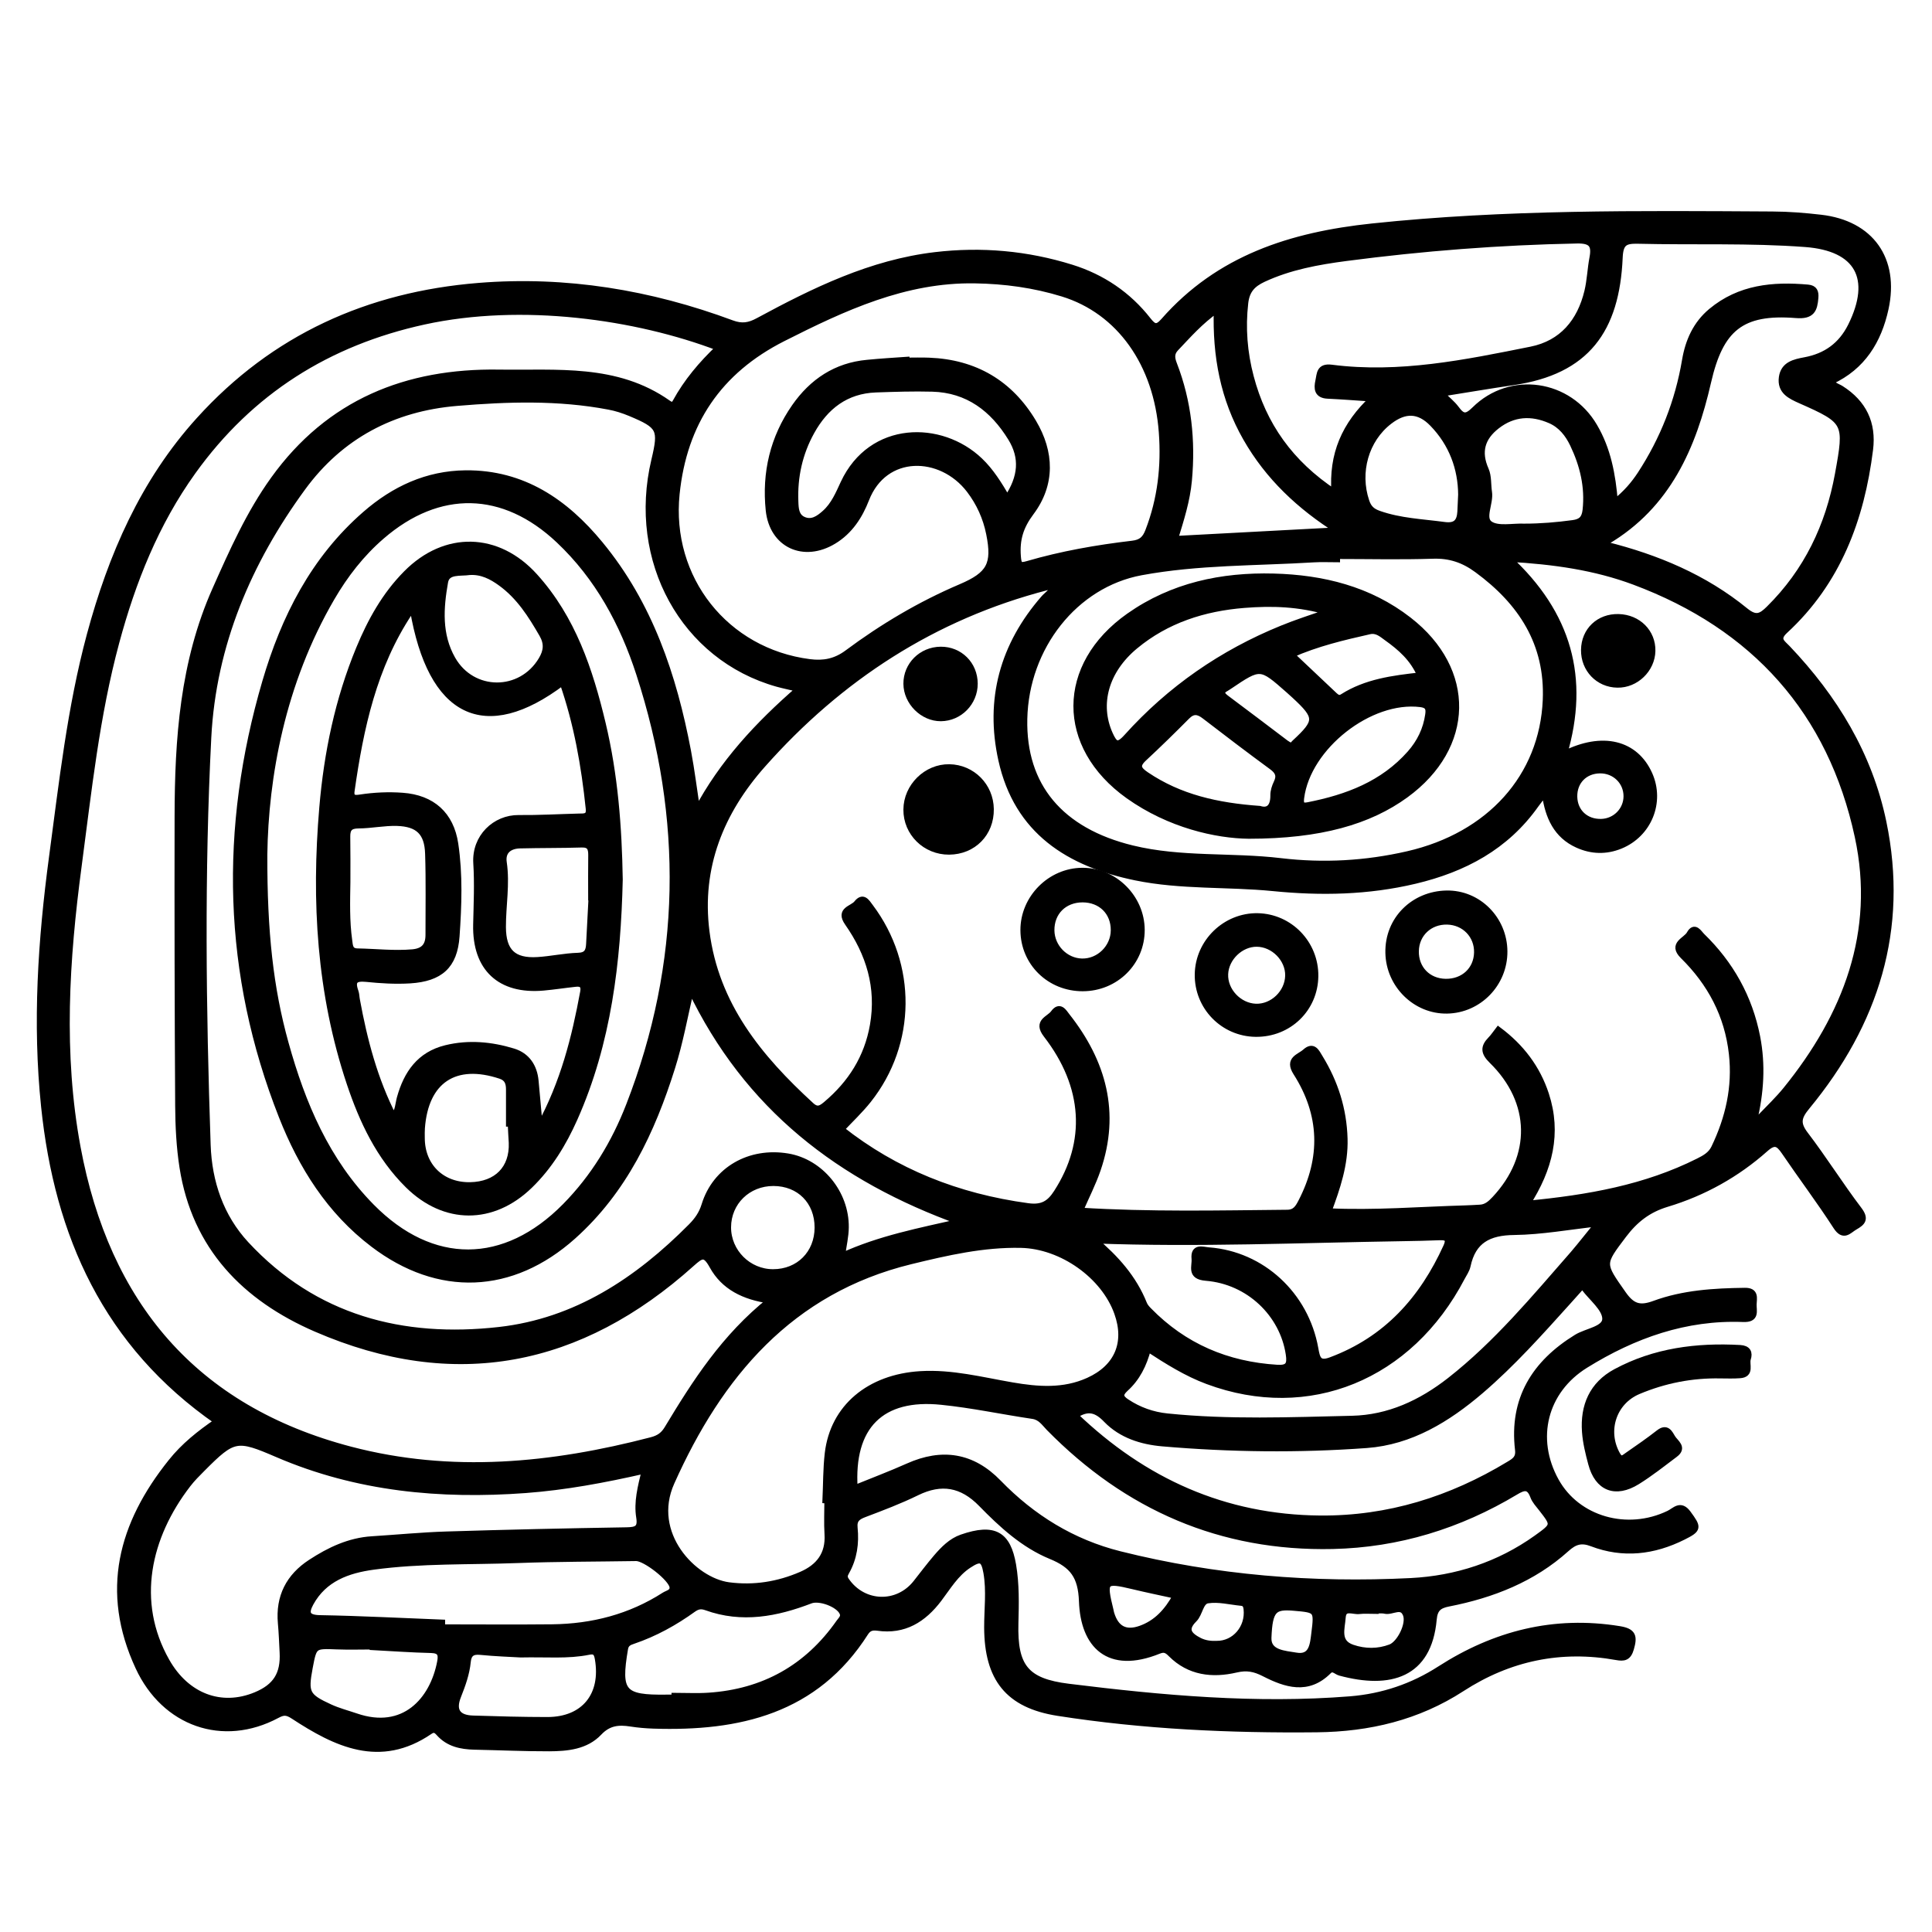 <?xml version="1.0" encoding="utf-8"?>
<!-- Generator: Adobe Illustrator 23.0.0, SVG Export Plug-In . SVG Version: 6.00 Build 0)  -->
<svg version="1.0" xmlns="http://www.w3.org/2000/svg" xmlns:xlink="http://www.w3.org/1999/xlink" x="0px" y="0px"
	 viewBox="0 0 3000 3000" style="enable-background:new 0 0 3000 3000;" xml:space="preserve">
<style type="text/css">
	.st0{stroke:#000000;stroke-width:10;stroke-miterlimit:10;}
</style>
<g id="Layer_1">
</g>
<g id="Layer_2">
	<g>
		<path class="st0" d="M337.6,2207.2c-172.5-119.7-248-289.2-268.8-489.1c-13.5-129.7-4.9-258.6,12.3-387.1
			c15.5-115.5,28.2-231.6,58.6-344.7c33.2-123.2,83-238.2,169.6-333.8c116-128.3,262.9-194.4,434-208.2
			c135.3-10.9,266.2,10.8,393,57.9c15.6,5.8,27,4,41.3-3.8c86.6-46.8,174.9-90.1,274.5-101.9c71.8-8.5,142.7-2.2,211.8,19.4
			c47.6,14.9,87.8,42,118.7,81.5c8.7,11.1,14,13.2,24.4,1.4c85.7-97.7,197.9-133.5,323.8-146.8c206.8-21.9,413.9-19.8,621.1-18.6
			c25.2,0.1,50.4,2.1,75.4,5c77.5,8.9,116.9,64.2,100.3,140.7c-10.9,50-35.7,90.3-84.1,112.7c2.8,7.6,10,8.6,15.2,12
			c34.7,22.1,49.9,53.4,44.8,94.2c-13.5,108-50,205.5-132,281.1c-14.6,13.5-4.1,19.3,3.7,27.5c73.3,77,127.2,165.2,149,270.1
			c34.5,166.4-12.1,312.4-118.4,441.3c-13.3,16.1-16.3,26-2.9,43.6c29,38,54.5,78.8,83.4,116.9c10.9,14.4,5.6,19.6-6.1,26.3
			c-9.8,5.6-17.3,17.4-28.9-0.6c-25.5-39.5-53.9-77.1-80.3-116c-9.2-13.5-15.6-17.1-29.8-4.5c-44.5,39.6-96.1,68.3-152.9,85.4
			c-29.2,8.8-49.4,24.7-67.3,48.3c-34.5,45.7-34.3,44.2-0.9,91.8c13.8,19.7,25.6,24.1,48.7,15.6c45-16.6,92.8-19.5,140.7-20.1
			c17-0.2,13.5,11.1,13.2,20.6c-0.3,10.6,4.9,23.3-15.8,22.5c-89.5-3.5-170.1,25.2-245.2,71.8c-63.9,39.7-82.6,114.1-45.9,180.2
			c33.2,59.8,110.8,82.1,175.8,50.7c9.5-4.6,17.8-16.2,29.4-0.3c16,21.9,16.6,24-7.6,36.1c-45.7,22.8-93,28.5-141.4,10
			c-16.4-6.3-27-3.1-39.8,8.5c-52,46.9-115,71.5-182.8,84.8c-15.6,3-22,8.6-23.5,25.2c-7.8,85.7-67.3,103.2-145.1,82.2
			c-6-1.6-11.1-9.1-18-2.3c-32,32.1-66.4,20.6-99.5,3.7c-14.9-7.6-26.9-10.2-44.1-6.2c-36.4,8.5-72.2,4.6-100.7-24
			c-5.8-5.8-10.1-8.8-19.3-5.1c-77.9,31.5-116.4-8.7-118.8-76.6c-1.4-39.1-14.5-56.5-48.4-70.4c-42.4-17.4-76.4-48.7-108.2-81.3
			c-29.8-30.5-61.9-36.3-100.3-17.5c-26.3,12.9-53.9,23.3-81.3,33.7c-10.9,4.1-16.8,8.5-15.5,21.4c2.4,23.8-0.7,47-12.8,68.3
			c-2.6,4.6-3.8,8.2-0.2,13.5c26.4,38.7,80,40.7,109,3.8c10.4-13.2,20.5-26.6,31.4-39.4c11-12.8,23.2-25.3,39.3-30.9
			c50.9-17.7,71.3-4.5,79.4,42.4c5.1,29.9,4.4,60.2,3.6,90.5c-1.8,67.6,16.3,90.7,82.9,98.9c145.2,18,290.8,31.2,437.4,19.5
			c50.5-4.1,96.9-19.8,139.3-47.1c85.3-54.8,177.2-78.3,278.5-61.9c21.4,3.5,23.1,11.1,17.7,29.9c-4,14-10.7,14.9-21.8,12.9
			c-86.7-15.6-167,1.2-240.7,49c-68.5,44.4-144,62.2-224.8,63.1c-134.7,1.4-269-4.7-402.1-25.5c-77.3-12.1-109.2-53.3-109.6-132
			c-0.1-28.5,3.8-57.1-1.2-85.6c-3.8-21.6-9.4-23.9-27.9-11.7c-20.3,13.3-32.3,34-46.4,52.6c-24.1,31.8-53.8,50.4-95,44.5
			c-8.6-1.2-14.3,0.5-19.1,8c-77.4,121.4-196.3,148.3-328.8,144c-11.7-0.4-23.5-1.4-35.1-3.2c-18.9-3-34.7-1.8-49.7,14.1
			c-20.3,21.5-49.3,24.2-77.3,24.3c-38.6,0.1-77.3-1.7-116-2.5c-20.8-0.5-40.2-4.5-54.8-20.9c-4.4-5-8.2-7.3-14.8-2.7
			c-77.1,52.6-145.3,19.4-211.4-23.9c-10.5-6.9-15.9-6.5-25.8-1.2c-83.8,44.7-174.2,12.6-214.6-74.4
			c-54.8-117.9-26.6-222.2,50.7-318.6C285.6,2245.6,310,2226,337.6,2207.2z M2326.7,1599.5c35,26.1,60,58.8,73.5,99.9
			c19.6,60,6,115.3-29.3,170.2c95.6-9.1,184.3-24.8,266.7-66.2c9.8-4.9,19.2-10.1,24.4-20.8c22.3-46.3,33.4-94.7,27.6-146.3
			c-6.7-60.1-33.4-110.2-76.1-152.2c-18.4-18.2,4.7-23.6,10.3-33.8c7.6-13.7,13.9-1.4,18.7,3.3c44.6,43.3,73.7,95.2,85.7,156.5
			c8.4,43.3,5.9,86.2-5.1,131.7c5.5-3.6,8.7-4.9,10.8-7.2c13.3-13.9,27.4-27.3,39.5-42.2c93.3-115.1,143.6-245,111.7-393.2
			c-41.8-194.3-160.8-326.5-347.4-396.1c-60.6-22.6-124.3-31.8-195.3-35.8c93,85.9,120.9,185.7,86,304.1
			c60.1-30.4,111-17.2,132.5,31c19.2,43-1,92.8-45,110.7c-22.2,9-44.4,8.3-66-1.4c-33-14.8-45.6-43.9-50.4-77.5
			c-2.7,0.9-3.7,0.9-4.2,1.5c-3.7,4.6-7.4,9.1-10.8,13.9c-46.2,65.2-111.3,99.7-187.5,117.8c-72.9,17.3-145.9,18.7-220.2,11.3
			c-71-7-143-2.1-213.4-16.6c-103.5-21.3-183.7-71.5-208.2-182.2c-20.8-94,2.5-178,65.9-250.7c5.2-6,13.2-9.9,15.1-20
			c-3.9,0.8-7.1,1.4-10.3,2.2c-176.2,45.6-322.3,140.9-441.9,275.9c-64.6,72.8-100.1,158.8-87.3,259.4
			c14.5,114,81.9,195.9,162.7,269.9c9.8,9,15.9,4.7,23.5-1.6c38.6-32.5,64.1-72.6,72.9-122.9c10.3-59-5.9-111.5-39.4-159.3
			c-14-20,7.4-21.3,14.2-29.9c9.5-11.9,14.8-2.4,20.6,5.4c67.5,89.8,66.7,211.8-3,299.7c-12.8,16.1-28,30.4-42.2,45.5
			c83.8,66.3,180.8,105,290.2,119.8c22.8,3.1,34.1-4.6,44.9-21.4c50.7-78.6,46-165-16.2-245.4c-15.7-20.3,4.3-23.7,11.2-33.2
			c9.5-13,15.4-1.9,20.6,4.8c56.1,71.2,77.8,149.7,47.5,237.9c-7.4,21.6-18,42.2-27.5,64.2c108.7,6.8,215.4,4.3,322.1,3.3
			c12.9-0.1,17.3-8.2,22-17.2c35.4-68.4,33.6-135.8-7.9-200.8c-13.3-20.8,4.9-23.7,14-31.9c12.4-11.2,17.1,0.2,22.3,8.7
			c23.8,38.7,37,80.3,38.3,126c1.1,39.5-11.2,75.7-25,112.9c72.2,3.4,142.6-2.5,213-4.5c7.6-0.2,15.1-0.7,22.7-1.1
			c10-0.5,16.5-6.5,23.1-13.5c61.9-66,60.9-151.3-4.4-215.2c-12.8-12.5-13.3-20.9-1.8-32.7C2319.3,1610,2322.4,1605,2326.7,1599.5z
			 M1196.2,2019.2c-41.4-5.7-72.1-21.6-89.7-53.5c-11.6-21-17.3-17.5-32.7-3.7c-173,155.4-367.7,194.4-583,101.1
			c-110-47.7-187.7-126.6-207.1-250.7c-4.9-31.4-6.5-63.6-6.7-95.5c-0.9-149.6-1.2-299.3-0.9-448.9c0.2-120.6,8.3-239.7,58.6-352.6
			c26.4-59.3,52.5-118.1,90.5-171c86-119.5,206.1-167.7,349.3-165.5c90,1.4,182.5-9.3,262.7,47.3c4.7,3.3,8.5,4.6,12-1.8
			c17.3-31.6,40.3-58.9,67.3-84.5c-128.4-49.1-306.2-74.1-458.2-40.9c-149.1,32.6-269.6,108.5-359,233
			c-57.7,80.4-93.5,170.5-119,265.1c-30.8,113.9-43,231-58.5,347.5c-19.4,145.5-28.7,291.4-1.7,436.9c45,242.9,181,406,423.9,469.7
			c156.7,41.1,312.8,25.8,467.7-14.6c11.9-3.1,18.8-8.2,24.7-17.9C1079.8,2146.7,1125,2075.9,1196.2,2019.2z M1072.7,1536
			c-9.8,42.5-17.1,82.8-29.4,121.7c-31.2,99.1-74.5,191-153.6,261.8c-95.1,85-208.7,89.3-309.9,12.4
			c-67.9-51.5-111.4-121.2-141.9-198.5c-87.4-221.5-92.3-447.1-25.7-674.5c29.2-99.7,75.3-190.8,155.5-260.5
			C612,759.9,663,735.9,723,735.3c89-0.8,154.8,44.5,208.6,109.8c77,93.3,114.2,204.3,136.4,321.2c5.8,30.7,9.6,61.9,14.3,92.8
			c39.4-74.1,94.3-133.3,159-189.5c-15-3.5-24.7-5.5-34.1-8.1c-145.3-40.8-227.9-191-190.8-346.9c11.5-48.4,8.9-53.8-37.4-73.2
			c-10.8-4.5-22.1-8.2-33.6-10.3c-78.3-14.9-157.1-12.4-236-5.8c-99.6,8.3-181,51.6-239.6,131.7c-84.4,115.3-139.3,244.4-146.7,388
			c-10.8,210.8-8.2,421.9-1,632.9c2,57.8,20.2,111.6,59.8,154.4c106.7,114.9,243,150.2,393.4,133.2c119.2-13.5,215-77,298.1-160.8
			c9.6-9.7,16.7-19.7,20.9-33.4c16.9-54.9,70-85.1,129-75.2c50.5,8.5,90.3,56.5,89.7,109.7c-0.1,13.9-3.5,27.8-5.8,44.8
			c58.9-27.1,120.6-38.8,184.6-53.4C1304,1829.7,1160,1718.5,1072.7,1536z M1407.2,559.1c0,0.4,0.1,0.8,0.1,1.2
			c11.8,0,23.6-0.4,35.3,0.1c71.1,2.7,125.6,34.8,161.7,95.4c27.7,46.5,29.3,95.9-3.6,139.8c-16.5,22-22.5,42-20.5,68.2
			c1,13.3,2.8,16,15.2,12.4c53.3-15.6,107.9-25.1,163-31.6c13.8-1.6,20.1-7.4,24.9-19.9c19.2-49.6,25-100.7,21.1-153.4
			c-7.8-106.6-65.8-188.5-154.2-215.7c-44.4-13.7-90.2-19.9-136.5-20.6c-108.8-1.8-203.8,42.6-298,90.2
			c-99.8,50.5-154.1,131-165.4,241.8c-13.4,131.3,76.2,244.8,206.9,261.5c21.7,2.8,40.3-0.7,58.8-14.5
			c54.7-40.7,113.2-75.4,176.1-102.2c44.9-19.2,53.8-35.4,44.2-83.1c-5-25-15.3-47.8-30.9-68.2c-44.1-57.4-132-59.5-160.8,14.8
			c-10,25.7-25.1,49.4-50.3,64.6c-46.3,28-94.7,5.9-100.3-47.7c-6-57.9,6.7-112.2,40.2-160.3c27.2-39,64-63.8,112.6-68.2
			C1367,561.7,1387.1,560.5,1407.2,559.1z M410.1,1327.2c-0.3,120.1,9.3,207.6,33.1,293.1c26.1,94.1,63.6,182.7,133.4,253.6
			c94,95.5,207.3,94.8,301.4-0.8c44.3-45,76.5-98.2,99.1-156.5c86.1-221.5,88.8-445.6,15.7-670.7c-25.4-78.3-64-149.8-124.8-207.2
			c-85.9-81.1-186.7-83.1-275.7-6c-31.5,27.2-56.7,59.8-77.5,95.5C437.3,1061.2,411.8,1207.1,410.1,1327.2z M2507.3,780.5
			c18.1-14.4,30-28.5,40.2-44c35.3-54.1,58.5-113,69.3-176.8c5-29.7,16.7-56.3,40.6-76.2c44-36.6,95.7-41.4,149.8-36.6
			c10.1,0.9,12.1,6.5,11.4,15.3c-1.5,18.5-5.2,28.7-29.7,26.7c-85.3-6.8-117.9,21.2-136.9,104.2c-23,100.5-62.5,191.7-157,247.5
			c-0.9,0.5-0.7,3-1.3,5.6c78.9,19.7,153,50.7,216.4,102.5c16.4,13.3,24.5,9.1,37-3.2c58.8-58.1,92.5-128.6,107.2-209.3
			c14.6-80,14-82.6-58.2-114.5c-16-7.1-31.8-14.4-28.9-35.7c2.8-19.8,19.4-23.3,35.5-26.3c32.7-6.1,56.6-23.2,71.7-53.5
			c36.8-74.2,10.8-121.5-71-127.6c-86.5-6.5-173.1-3-259.7-5.1c-20.6-0.5-28,3.1-29,26.5c-4.9,112.4-51.2,176.5-165.2,193.1
			c-36.3,5.3-72.5,11.5-112.2,17.8c9.7,9.6,17.7,15.9,23.6,23.8c9.7,13.2,15.8,14.7,29.1,1.5c55.8-55.2,146-41.7,185.5,26.1
			C2496.2,697.5,2503.8,736.6,2507.3,780.5z M1285.1,2329.6c-1,0-2,0-3-0.1c1.1-24.3,0.8-48.8,3.6-72.9
			c8.4-71,64.3-117.8,143.8-122.5c48.5-2.9,94.9,9.3,142,17.4c40,6.9,80,10.1,118.7-7.4c45.1-20.4,61.6-58.9,44.9-105.6
			c-20.5-57.6-85.9-104.4-149.7-105.8c-58.4-1.3-115,11.7-171.2,25.4c-187.4,45.7-297.3,177.2-371.8,343.6
			c-35.9,80.2,34.7,152.9,89,160.2c39.2,5.2,77.1-0.9,113.2-16.6c27.1-11.8,42.6-31.5,40.7-62.8
			C1284.2,2364.9,1285.1,2347.2,1285.1,2329.6z M2075.8,863c0,1.7,0,3.4,0,5.1c-11.8,0-23.5-0.6-35.3,0.1
			c-89.6,5.5-180,3.7-268.6,20.1c-103,19.1-179.3,116.3-181.7,228c-2.3,104.3,56.2,174.2,167.8,201.4c75.9,18.5,154,10.7,230.6,19.8
			c66.7,7.9,132.1,4.2,197.5-10.8c126.8-29.1,209.5-120.2,214.5-239.8c3.7-87.8-38-152-106.7-202.4c-21.3-15.7-42.8-22.9-69.4-21.9
			C2174.9,864.2,2125.3,863,2075.8,863z M1001.5,2283.1c-64,14.6-124.1,25.7-185.3,30.3c-132.4,9.8-261.7-2.3-385-55.3
			c-63.4-27.3-68.4-26.9-117.5,22.5c-7.7,7.7-15.5,15.5-22.1,24.1c-62.6,81.1-85.6,182.4-33.2,274.9c30.9,54.7,84.8,75.2,138.8,52.9
			c31.4-13,43.8-32.7,42-66.7c-0.8-15.1-1.3-30.2-2.7-45.3c-3.7-40.9,12.4-72.2,46.2-94.2c28.9-18.9,59.7-33.6,95-35.8
			c38.5-2.4,76.9-6.2,115.5-7.4c93.2-2.9,186.4-5,279.6-6.5c15.6-0.3,23-2.7,20.1-20.6C989.1,2332.7,995,2309.6,1001.5,2283.1z
			 M2132,618.6c-27.2-1.8-48.8-3.5-70.4-4.5c-16.1-0.8-16.7-10.8-14.1-22.6c2.4-10.8,1.1-22.7,20.3-20.2
			c105.1,13.5,207.6-7.6,309.7-28.1c48.3-9.7,76.4-43.5,87.7-90.6c4.1-17,4.6-34.9,7.9-52.2c3.9-20.5-1.9-27.7-24.3-27.3
			c-120,2.3-239.5,11.6-358.5,27.2c-44,5.8-87.8,13.7-128.8,32.8c-16.8,7.9-25.9,17.6-28.2,37.1c-4.5,39.1-1.4,77.3,8.5,114.9
			c19.7,75,61.5,134.4,130.7,180.1C2068.1,705.5,2088.2,659.5,2132,618.6z M1326.8,2311.3c29.2-11.9,56.6-22.2,83.2-34.1
			c52.9-23.7,99.7-16.5,140.3,25.4c52.7,54.3,115,92.7,188.4,111.1c148.5,37.2,299.7,49.4,452.1,41.7
			c70.4-3.6,136.8-25.1,195.2-66.8c28.3-20.3,28.1-20.4,7.8-46.5c-4.6-5.9-10.2-11.8-12.7-18.6c-6.3-17-14.8-15-27.9-7.1
			c-87.3,52.4-182.2,81.7-283.9,83.9c-173.2,3.8-319.2-60.1-440.1-183.2c-7.4-7.6-13.1-17-25.6-18.8c-47.3-7-94.2-17.1-141.7-21.9
			C1368.3,2166.7,1320.3,2214.5,1326.8,2311.3z M1668.9,2197.8c107.1,102.7,232.4,159.2,380.8,160.5
			c106.1,0.9,203.4-29.6,293.7-84.3c8.4-5.1,15.8-9.2,14.1-23c-9.1-78.1,25.5-133.9,90.8-174.1c15.8-9.7,44.9-12.5,44.7-29.2
			c-0.2-16.3-21.3-32.3-33.2-48.4c-0.4-0.6-1.4-0.8-3.9-2.1c-6.9,7.7-14,15.8-21.3,23.8c-43.3,48-86.3,96.3-135.6,138.5
			c-51.6,44.1-108.7,79-176.9,84c-105.5,7.7-211.5,6.5-317.1-2.6c-32.3-2.8-63.6-12.7-86.6-36.3
			C1703.1,2188.6,1689.6,2184,1668.9,2197.8z M1699.2,1925.8c33.4,28.1,61,59,77,99.1c1.5,3.8,4.5,7.1,7.4,10.1
			c54.7,56,121.6,84.4,199.4,89.2c17.8,1.1,21-5.2,18.5-21.5c-9.3-62.3-61.9-113.5-128.8-118.9c-25.3-2-16.4-17.2-17.5-29.2
			c-1.8-19.3,12.3-13.4,22.1-12.7c82,6.2,149.9,68.6,164.8,152.2c2.7,15.1,4.8,25.7,24.5,18.3c86.5-32.2,142.4-94.8,179.6-176.8
			c5-11.1,1.6-15.3-10.3-14.8c-19.3,0.8-38.6,1.2-57.9,1.5C2018.7,1924.8,1859.3,1931.8,1699.2,1925.8z M2482.1,1899.3
			c-45.9,5-88.4,12.9-130.9,13.4c-39.5,0.4-64.3,13.2-72.7,52.9c-1.4,6.4-5.6,12.2-8.7,18.1c-81,154.9-238,218.9-394.4,160.8
			c-32.9-12.2-62.6-30.9-93-50.7c-6.5,25.4-17.2,46.2-35,62.3c-9.9,9-8,14.6,1.9,21.1c19.3,12.8,40.5,20.3,63.4,22.6
			c95.5,9.8,191.3,5.8,286.9,3.6c56.9-1.3,107-24.5,152-59.7c72.6-56.9,131-127.4,191.3-196.3
			C2455.9,1932.2,2468.1,1916.4,2482.1,1899.3z M686.2,2519.9c0,2.5,0,4.9-0.1,7.4c57.1,0,114.2,0.5,171.3-0.1
			c62.5-0.7,121.3-15.8,174.4-49.9c5.1-3.2,13.9-4.4,12.8-13.2c-1.6-13.4-42.5-45.3-56.8-45.1c-61.4,1-122.8,0.8-184.1,3.1
			c-74.6,2.8-149.6,0.2-223.8,10.3c-39.7,5.4-76.9,18.4-97.9,56.9c-8.3,15.3-6,23.4,15.1,23.7
			C560.3,2514.1,623.3,2517.5,686.2,2519.9z M2077.7,823.8c-59.3-37.5-108.2-83.2-142.7-143.7c-34.8-60.8-47.5-127.1-45.2-199.8
			c-27,19.1-45,40.1-64.1,60.1c-7.6,7.9-6.7,15.6-3,25.2c22.5,58.2,28.8,118.5,23.1,180.5c-2.8,30.9-12.2,60.2-21.7,91.2
			C1910.4,832.6,1994,828.2,2077.7,823.8z M1047.7,2636.4c0-0.9,0-1.9,0-2.8c17.6,0,35.2,1,52.7-0.2
			c85.5-5.7,153.4-43.5,202.7-113.9c3.1-4.4,8.5-8.5,5.3-15.5c-6-13.4-35.8-24.4-49.9-19c-52.8,20.3-106.4,30.6-161.7,10.6
			c-8.3-3-13.8-1.8-20.6,3c-28.6,20.6-59.3,37.6-92.8,49c-6.4,2.2-11.8,4.1-13.2,12.7c-11.5,67.7-3.7,77.1,65,76.1
			C1039.3,2636.4,1043.5,2636.4,1047.7,2636.4z M1564,774.3c22.5-33.6,24.8-63.8,5.9-94.4c-27.9-45.3-66.8-75.2-122.2-76.7
			c-29.2-0.8-58.5,0.2-87.7,1.2c-46.5,1.7-78.4,26.6-100.1,65.7c-18.7,33.7-26.8,70.3-25.2,108.9c0.4,11.1,1,22.9,12.5,28.2
			c13.4,6.1,24.3-1.7,33.9-10.3c14.1-12.6,21.3-30,29-46.6c43-92,151.1-92.2,211.2-34.8C1538.5,731.9,1550.7,751.7,1564,774.3z
			 M2367.1,818.1c25.3,0,50.3-2.1,75.3-5.5c12.9-1.7,18.5-7.1,20-20.5c4-36.3-4.2-69.9-19.6-102.2c-7.8-16.3-18.8-30.2-35.7-37.5
			c-29-12.6-57.2-11.2-82.9,8.8c-23.3,18.1-29.9,40.2-17.4,68.4c4.5,10.3,3.2,23.1,5,34.7c2.6,17.1-11.7,40.3,1.5,49.6
			C2326,822.7,2348.8,817.3,2367.1,818.1z M2269.2,767.9c-0.3-40.1-14-78.9-44.7-110.4c-21.2-21.8-43.1-22.1-67.2-3.5
			c-37.1,28.5-51.2,79.4-36,124.5c3.7,11.1,9.5,15.9,19.9,19.6c32.9,11.6,67.4,12.8,101.4,17.4c18.3,2.5,24.5-5.2,25.4-21.2
			C2268.4,786.8,2268.7,779.2,2269.2,767.9z M808.5,2568.7c-15.7-0.9-39.2-1.7-62.5-4c-12.8-1.3-18.8,3.1-20,15.7
			c-1.8,18.5-8.1,35.8-14.9,53c-8.9,22.4-1.1,34.8,23.4,35.5c38.5,1.2,77.1,2.3,115.6,2.3c57.3-0.1,88.5-39.1,78.5-95.8
			c-1.7-9.8-5.1-12.8-14.6-10.8C881.6,2571.2,848.8,2567.8,808.5,2568.7z M579,2557.3c0-0.3,0-0.7,0-1c-18.5,0-37,0.6-55.4-0.1
			c-36.4-1.4-36.4-1.7-43,33.2c-7.4,39.4-4.9,45.1,31.8,61.9c12.9,5.9,26.8,9.5,40.3,14.1c74.5,25.6,119.7-24.7,131.1-84.8
			c2.4-12.4-0.2-18.4-14.3-18.8C639.4,2561.1,609.2,2558.9,579,2557.3z M1269.9,1906.2c0.1-40.8-28.5-69.6-69-69.6
			c-39.8,0-70.6,30.1-70.7,69.1c-0.1,38.4,31.7,70.2,70.3,70.1C1240.6,1975.8,1269.8,1946.4,1269.9,1906.2z M2135.7,2500.6
			c0,0.2,0,0.3,0,0.5c-8.4,0-16.9-0.8-25.2,0.2c-9.4,1.2-24.7-7.6-25.9,10.2c-1.1,17.1-9.5,38.9,15.4,47.3
			c19.4,6.6,39.8,6.8,59.3-0.6c14.6-5.6,29.9-36.2,24.1-51.2c-6.6-17-21.7-3.7-32.6-6.1C2146,2499.7,2140.8,2500.6,2135.7,2500.6z
			 M1826.3,2477.6c-23.3-5.1-45.2-9.6-66.8-14.8c-44.9-10.7-46.9-8.8-35.4,37.7c0.4,1.6,0.6,3.3,1.1,4.9c7.2,23.9,22.3,32.3,46,23.9
			C1795.9,2520.5,1812.6,2502.5,1826.3,2477.6z M2484.5,1195.9c-24,0.2-40.8,17.5-40.3,41.3c0.5,23.7,18.1,40.1,42.3,39.4
			c21.9-0.6,39.4-18.3,39.5-40.1C2526.1,1213.7,2507.8,1195.7,2484.5,1195.9z M1889.3,2552.9c28.2,0.3,49.9-25.2,46.7-54.3
			c-0.7-6-2.5-9.5-8.5-10.1c-17.5-1.7-35.5-6.5-52.3-3.8c-11.8,1.9-12.2,20.7-21.1,29.5c-16.4,16.2-7.8,25.6,8.3,33.8
			C1871.1,2552.3,1880,2553.3,1889.3,2552.9z M2009.4,2496.2c-31.1-2.7-38.4,2.6-40.1,47c-0.9,24.2,25.9,24.9,43,27.9
			c25.6,4.5,26.8-18.1,28.9-34.7C2045.9,2499.4,2045.1,2499.3,2009.4,2496.2z"/>
		<path class="st0" d="M2671.4,2135.4c-44.2-0.9-86.9,7.5-127.5,24.6c-39.2,16.5-53.7,62.3-32.8,99.1c5.7,10.1,10.7,4.8,15.9,1.2
			c16.5-11.5,33.2-22.9,49-35.3c12.3-9.6,16.4,0.7,20.9,8c4.6,7.4,17.6,14.8,4,25c-19.3,14.5-38.3,29.6-58.7,42.3
			c-33.9,21-61.1,10.1-71.1-27.7c-4.3-16.1-8.4-32.7-9.6-49.3c-2.9-40.1,11.2-73.2,47.6-92.8c60.2-32.4,125.4-40.7,192.8-37
			c12.1,0.7,14.8,7.1,11.8,16.4c-2.8,8.9,6,24.1-12.2,25.2C2691.6,2135.9,2681.5,2135.4,2671.4,2135.4z"/>
		<path class="st0" d="M1949.8,1605c-50.3-0.6-90.4-41.8-89.6-92.2c0.8-49.9,42.8-90.6,92.6-89.8c49.9,0.9,89.9,42.3,89.3,92.8
			C2041.5,1566.3,2001,1605.6,1949.8,1605z M2000.6,1515.1c0.6-26.1-22.7-49.8-49.1-50c-25.1-0.2-48.3,22.1-49.4,47.3
			c-1.2,26.1,21.4,50.2,47.9,51.2C1976.3,1564.5,2000,1541.8,2000.6,1515.1z"/>
		<path class="st0" d="M1681.3,1534.2c-51.3,0.1-91.6-39.4-91.8-89.8c-0.2-49.7,41.6-91.8,91.3-91.9c49.6-0.2,91.5,41.6,91.7,91.4
			C1772.7,1494,1732.3,1534.1,1681.3,1534.2z M1680.9,1396.2c-28.8,0.1-49,20.3-48.6,48.7c0.4,26,21.9,47.9,47.7,48.5
			c26.7,0.6,49.6-21.8,49.8-48.8C1730,1416.2,1709.7,1396.2,1680.9,1396.2z"/>
		<path class="st0" d="M2335.7,1477.3c0.3,49.7-39.3,90.7-88.6,91.6c-48.8,0.9-89.9-39.6-90.9-89.3c-1.1-52,39.4-90.9,89.9-91.8
			C2295.5,1386.9,2335.4,1427.6,2335.7,1477.3z M2244.8,1524.9c27.9,0.4,48.5-18.8,49.1-45.8c0.6-26.8-19.7-47.8-46.8-48.4
			c-27.4-0.6-48.4,19.2-48.9,46.1C2197.6,1504.2,2217.3,1524.5,2244.8,1524.9z"/>
		<path class="st0" d="M1473.7,1322.1c-36.6,0.2-66.2-28.9-65.9-65c0.2-35.8,30.9-66,66.4-65.4c35.4,0.6,63.6,29,64,64.7
			C1538.7,1293.9,1511.1,1321.9,1473.7,1322.1z"/>
		<path class="st0" d="M1460.6,1009.2c29.5-0.3,52.5,22.6,52.6,52.3c0.1,29.2-23.4,53.2-52.2,53.4c-28,0.2-53-24.8-53.2-53.1
			C1407.6,1032.9,1431,1009.5,1460.6,1009.2z"/>
		<path class="st0" d="M2460,1009.1c0.4-29.9,23-51.4,53.3-50.6c30.3,0.8,52.8,23.4,52.2,52.3c-0.6,28.5-25.6,52.6-54,52
			C2482,1062.4,2459.6,1038.9,2460,1009.1z"/>
		<path class="st0" d="M962,1365.9c-3,127.5-17.6,252.9-70.2,371c-17.2,38.6-39,74.4-69.6,104c-57.4,55.5-131.5,55.5-188.5-0.8
			c-44.7-44.2-70.8-99.5-90.4-158.1c-46.6-139.4-54.9-282.8-42.5-428c7.2-84.8,24.4-167.7,57.1-246.7c17.8-43,40.1-83.2,73.2-116.6
			c60.4-61.1,141.6-59.2,199.1,4.5c58.9,65.2,85.5,145.4,105.3,228.4C954.5,1203.1,960.7,1284.3,962,1365.9z M641.4,945.9
			c-2.1,1.7-4.2,2.9-5.4,4.6c-56,84.1-76.5,179.7-90.4,277.6c-1.7,12.2,5.8,11.9,14,10.6c21.7-3.3,43.5-4.3,65.4-2.7
			c46,3.3,74.8,29.1,81.6,74.4c7.1,47.6,5.3,95.8,2,143.4c-3.2,45.8-25.3,65.2-71.8,68.2c-22.5,1.4-45.4,0-67.9-2.3
			c-17.9-1.8-23.3,3.2-17.2,20.2c1.4,3.9,1.3,8.2,2.1,12.4c11.5,62.8,27.5,124.2,57.3,182.2c7.8-9.5,7.5-20.1,10.1-29.5
			c10.6-38,30.6-67.1,71.3-77.1c35.3-8.6,70.3-5.3,104.4,5.1c21.1,6.5,32.3,23.2,34.4,45.4c2.1,22,4,44,6.5,71.6
			c37.8-69.3,55-138.8,68.1-209.8c1.9-10.5-2.9-14-12.3-12.9c-16.7,1.8-33.3,4.4-50,5.9c-67.2,5.9-105.4-30.1-103.9-97.3
			c0.7-31.9,2.2-63.8,0.2-95.6c-2.5-40.3,29.2-70.1,65.6-69.7c31.1,0.3,62.2-1.5,93.3-2.3c8.5-0.2,17.1,1,15.7-12.7
			c-6.9-66.6-18.4-132.2-40.8-196.5C752.6,1150.7,669.2,1109.4,641.4,945.9z M539.1,1369.7c-0.5,30.2-1.4,60.5,2.8,90.5
			c1.2,8.5,0.9,17.2,13.1,17.5c28.5,0.5,56.9,3.9,85.5,1.4c17.9-1.6,25.3-10.7,25.2-27.7c-0.1-42,0.8-83.9-0.6-125.8
			c-1-32.9-15.4-47.1-48.6-48.1c-20-0.6-40.1,3.8-60.1,3.9c-13.5,0.1-17.7,5.5-17.5,17.9C539.3,1322.7,539.1,1346.2,539.1,1369.7z
			 M918.9,1393.3c-0.2,0-0.4,0-0.6,0c0-21.8-0.2-43.6,0.1-65.4c0.1-10.8-2.3-17.3-15.3-16.9c-31.8,1-63.7,0.6-95.6,1.4
			c-16.8,0.4-28.2,9.2-25.6,26.8c5,33.7-1.4,66.9-1.3,100.4c0.2,38.1,16.3,53.9,54.4,51.5c20.9-1.3,41.6-6,62.5-6.6
			c14-0.4,17-7.3,17.6-18.5C916.3,1441.9,917.6,1417.6,918.9,1393.3z M793.4,1744.4c-0.9,0-1.8,0-2.7,0c0-17.6-0.1-35.1,0-52.7
			c0-10-2.5-17.8-13.3-21.4c-70.8-23.6-117.1,6.9-122.6,81.3c-0.4,5-0.2,10-0.2,15.1c-0.1,44.2,31.1,74.8,75.5,74
			c41.5-0.8,66.4-26.1,64.9-66.2C794.4,1764.5,793.8,1754.5,793.4,1744.4z M729.1,887.9c-14.2,2.2-35.1-2.3-38.3,15.7
			c-7.2,40.5-10.1,82,11.6,120.1c31.1,54.5,106.7,54.7,138.7,0.8c8-13.4,9.3-25.4,1-39.7c-17.3-30-35.6-58.9-64.2-79.6
			C763.5,894.7,748,886.7,729.1,887.9z"/>
		<path class="st0" d="M1939.1,1297.4c-49.9-0.5-122.9-16.5-186.8-62c-107.7-76.8-107.3-202.2,1-278.5
			c67.2-47.3,143.9-63.4,224.4-61.3c76,2,148.2,19.6,209.7,67.4c99.8,77.5,97.4,196.6-4.9,271.1
			C2126,1275.2,2050.1,1297.4,1939.1,1297.4z M2063,950.3c-45.7-13.7-88.4-14.7-131.2-11.3c-62.3,5-120.3,23.4-169.3,64
			c-46,38.1-60.3,90.3-39.5,136.9c7.4,16.5,12.6,20.5,26.7,4.8c67.3-74.8,148.1-130.7,241.3-168.6
			C2013.3,966.9,2036.3,959.7,2063,950.3z M1956,1256.4c12.5,4,21.8-1.8,21.6-21.4c-0.1-6.5,2.2-13.4,5-19.3
			c5.5-11.2,2.3-18.2-7.5-25.3c-35.1-25.8-69.8-52.1-104.3-78.7c-10.2-7.9-18.3-9.1-28,0.7c-21.8,22-44,43.7-66.7,64.8
			c-12.5,11.6-8.9,17.8,3.7,26.3C1831.6,1238.5,1889.7,1251.7,1956,1256.4z M2218,1110c1.5-9.8-0.1-15.5-12.1-17
			c-78.7-9.8-175.7,66.4-185.8,145.9c-1.5,11.5,2,13.6,11.5,11.7c60.3-11.9,116-32.8,158.1-80.4
			C2205,1152.9,2214.8,1132.8,2218,1110z M2205.8,1049.1c-11.6-27.1-31.1-43.8-52.2-58.9c-7.9-5.7-15.6-12.9-27.1-10.3
			c-40.6,9.2-81.1,18.6-121.7,36.5c23.4,22.1,45.2,42.7,67,63.3c3.8,3.6,7.7,6.2,13.2,2.6
			C2121.2,1059.3,2162.6,1053.8,2205.8,1049.1z M2002.7,1157.9c4.1,1.2,5.5-2.1,7.9-4.3c36.3-33.6,36.3-40-0.2-73.8
			c-3.1-2.8-6.2-5.6-9.3-8.4c-43.9-38.7-43.9-38.7-92.6-5.9c-1.4,0.9-2.8,1.9-4.2,2.7c-10.2,5.3-8.1,10.3-0.2,16.2
			c30.9,23,61.5,46.3,92.2,69.5C1998.3,1155.4,2000.5,1156.5,2002.7,1157.9z"/>
	</g>
</g>
</svg>

